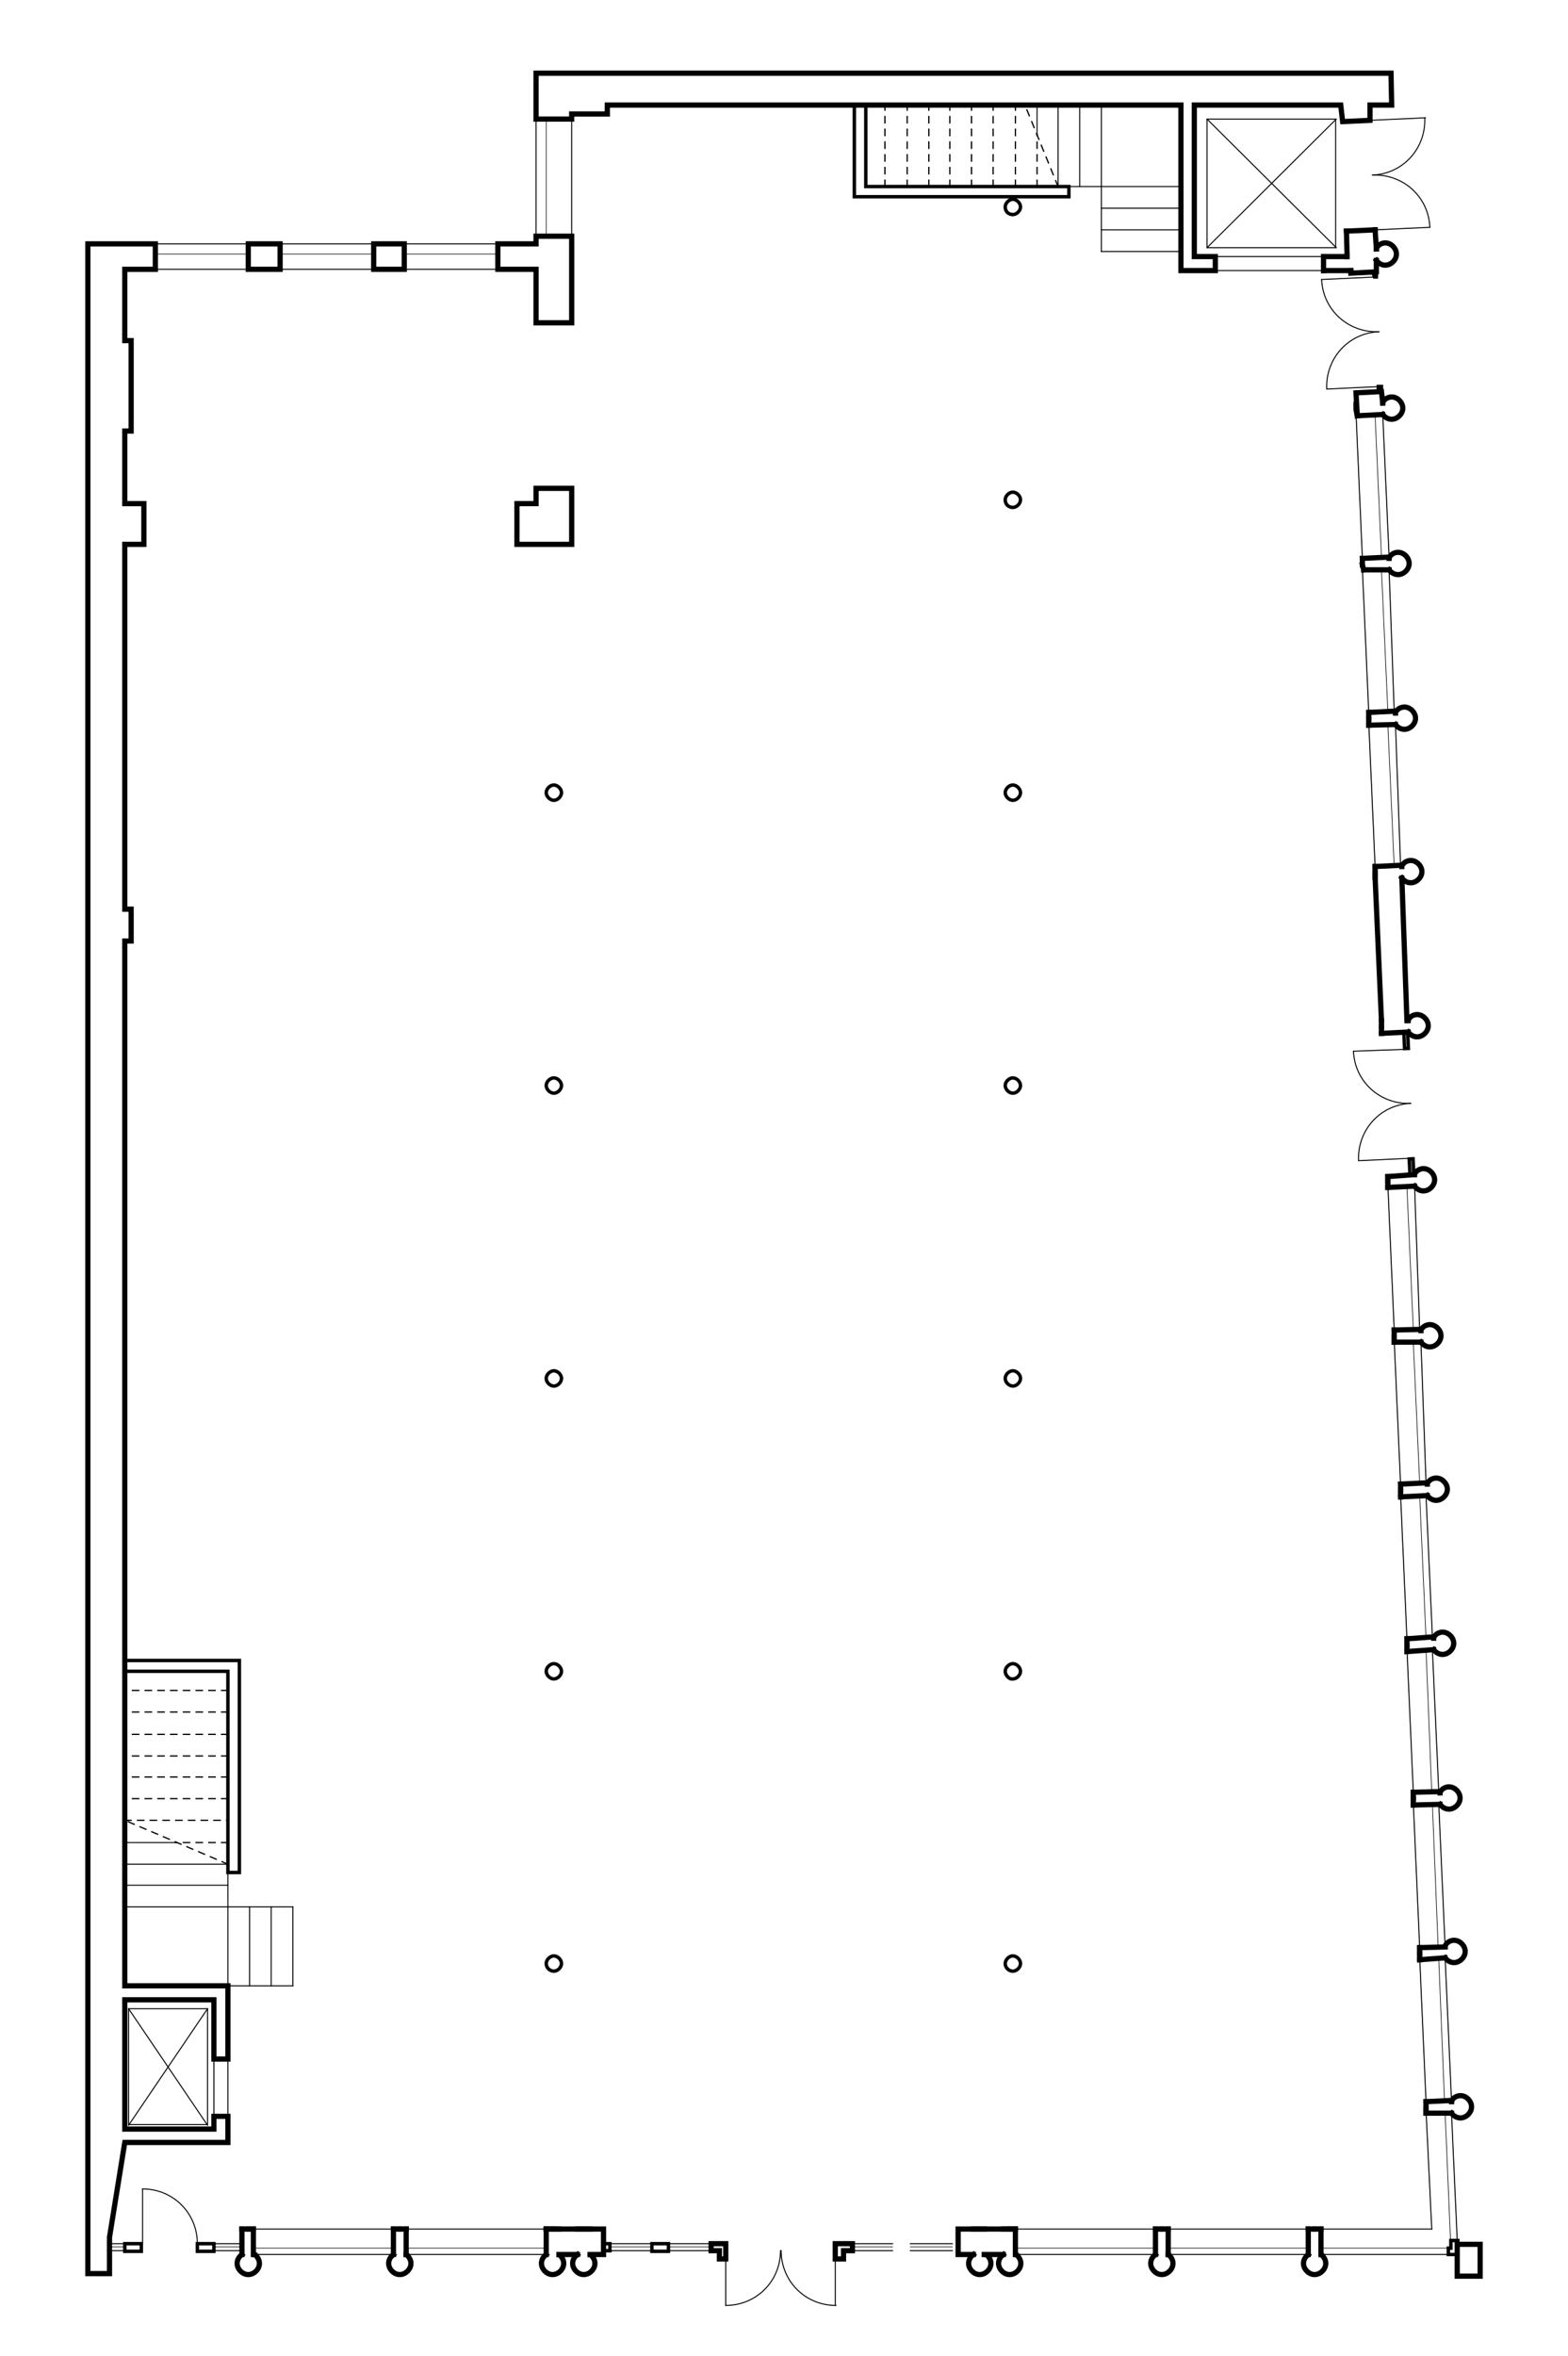 <?xml version="1.0" encoding="utf-8"?>
<!-- Generator: Adobe Illustrator 22.0.1, SVG Export Plug-In . SVG Version: 6.00 Build 0)  -->
<svg version="1.1" id="Calque_1" xmlns="http://www.w3.org/2000/svg" xmlns:xlink="http://www.w3.org/1999/xlink" x="0px" y="0px"
	 viewBox="0 0 246.3 370" style="enable-background:new 0 0 246.3 370;" xml:space="preserve">
<style type="text/css">
	.st0{display:none;}
	.st1{display:inline;}
	.st2{fill:none;}
	.st3{fill:none;stroke:#000000;stroke-width:0.2;stroke-linecap:square;stroke-miterlimit:10;stroke-dasharray:1,1;}
	.st4{fill:none;stroke:#000000;stroke-width:0.1;stroke-linecap:square;stroke-miterlimit:10;}
	.st5{fill:none;stroke:#000000;stroke-width:0.16;stroke-linecap:square;stroke-miterlimit:10;}
	.st6{fill:none;stroke:#000000;stroke-width:0.54;stroke-linecap:square;stroke-miterlimit:10;}
	.st7{fill:none;stroke:#000000;stroke-width:0.82;stroke-linecap:square;stroke-miterlimit:10;}
</style>
<g id="Calque_1_1_">
</g>
<g id="INFOS_x24_A4" class="st0">
	<g id="POLYLINE_2481_" class="st1">
		<rect x="-166.8" y="-229.9" class="st2" width="595.3" height="841.9"/>
	</g>
</g>
<g id="PLAN_x24_FOND">
</g>
<g id="PLAN_x24_POINTILLE">
	<g id="POLYLINE_314_">
		<line class="st3" x1="35.8" y1="292.8" x2="19.6" y2="285.9"/>
	</g>
	<g id="LINE_109_">
		<line class="st3" x1="19.6" y1="285.9" x2="35.8" y2="285.9"/>
	</g>
	<g id="LINE_108_">
		<line class="st3" x1="35.8" y1="289.4" x2="27.6" y2="289.4"/>
	</g>
	<g id="LINE_107_">
		<line class="st3" x1="35.8" y1="265.5" x2="19.6" y2="265.5"/>
	</g>
	<g id="LINE_106_">
		<line class="st3" x1="35.8" y1="268.9" x2="19.6" y2="268.9"/>
	</g>
	<g id="LINE_105_">
		<line class="st3" x1="35.8" y1="272.4" x2="19.6" y2="272.4"/>
	</g>
	<g id="LINE_104_">
		<line class="st3" x1="35.8" y1="275.8" x2="19.6" y2="275.8"/>
	</g>
	<g id="LINE_103_">
		<line class="st3" x1="35.8" y1="279.1" x2="19.6" y2="279.1"/>
	</g>
	<g id="LINE_102_">
		<line class="st3" x1="35.8" y1="282.5" x2="19.6" y2="282.5"/>
	</g>
	<g id="LINE_101_">
		<line class="st3" x1="162.9" y1="29.3" x2="162.9" y2="21.1"/>
	</g>
	<g id="POLYLINE_313_">
		<line class="st3" x1="166.2" y1="29.3" x2="161" y2="16.5"/>
	</g>
	<g id="LINE_100_">
		<line class="st3" x1="139" y1="29.3" x2="139" y2="16.5"/>
	</g>
	<g id="LINE_99_">
		<line class="st3" x1="142.5" y1="29.3" x2="142.5" y2="16.5"/>
	</g>
	<g id="LINE_98_">
		<line class="st3" x1="145.9" y1="29.3" x2="145.9" y2="16.5"/>
	</g>
	<g id="LINE_97_">
		<line class="st3" x1="149.2" y1="29.3" x2="149.2" y2="16.5"/>
	</g>
	<g id="LINE_96_">
		<line class="st3" x1="152.6" y1="29.3" x2="152.6" y2="16.5"/>
	</g>
	<g id="LINE_95_">
		<line class="st3" x1="156" y1="29.3" x2="156" y2="16.5"/>
	</g>
	<g id="LINE_94_">
		<line class="st3" x1="159.5" y1="29.3" x2="159.5" y2="16.5"/>
	</g>
</g>
<g id="PLAN_x24_VITRAGE">
	<g id="LINE_152_">
		<line class="st4" x1="85.8" y1="18.7" x2="85.8" y2="37.1"/>
	</g>
	<g id="POLYLINE_628_">
		<line class="st4" x1="78.2" y1="39.9" x2="63.4" y2="39.9"/>
	</g>
	<g id="POLYLINE_629_">
		<line class="st4" x1="39" y1="39.9" x2="24.4" y2="39.9"/>
	</g>
	<g id="POLYLINE_630_">
		<line class="st4" x1="58.7" y1="39.9" x2="44" y2="39.9"/>
	</g>
	<g id="LINE_161_">
		<line class="st4" x1="222" y1="208.8" x2="221" y2="186.5"/>
	</g>
	<g id="LINE_165_">
		<line class="st4" x1="219" y1="136.1" x2="218" y2="113.8"/>
	</g>
	<g id="LINE_172_">
		<line class="st4" x1="218" y1="111.7" x2="217" y2="89.5"/>
	</g>
	<g id="LINE_174_">
		<line class="st4" x1="217" y1="87.5" x2="216" y2="65.3"/>
	</g>
	<g id="LINE_176_">
		<line class="st4" x1="227.9" y1="353.1" x2="227" y2="331.9"/>
	</g>
	<g id="LINE_180_">
		<line class="st4" x1="223" y1="232.9" x2="222" y2="210.8"/>
	</g>
	<g id="LINE_184_">
		<line class="st4" x1="224" y1="257.4" x2="223" y2="234.9"/>
	</g>
	<g id="LINE_188_">
		<line class="st4" x1="224.9" y1="281.5" x2="224" y2="259.1"/>
	</g>
	<g id="LINE_192_">
		<line class="st4" x1="225.9" y1="305.8" x2="225" y2="283.4"/>
	</g>
	<g id="LINE_193_">
		<line class="st4" x1="226.9" y1="329.9" x2="226" y2="307.8"/>
	</g>
	<g id="LINE_199_">
		<line class="st4" x1="207.5" y1="353.1" x2="227.5" y2="353.1"/>
	</g>
	<g id="LINE_202_">
		<line class="st4" x1="19.6" y1="352.9" x2="17.2" y2="352.9"/>
	</g>
	<g id="LINE_203_">
		<line class="st4" x1="38" y1="352.9" x2="33.6" y2="352.9"/>
	</g>
	<g id="LINE_212_">
		<line class="st4" x1="149.6" y1="352.9" x2="143" y2="352.9"/>
	</g>
	<g id="LINE_213_">
		<line class="st4" x1="140.2" y1="352.9" x2="133.9" y2="352.9"/>
	</g>
	<g id="LINE_214_">
		<line class="st4" x1="159.5" y1="353.1" x2="181.5" y2="353.1"/>
	</g>
	<g id="LINE_217_">
		<line class="st4" x1="183.5" y1="353.1" x2="205.5" y2="353.1"/>
	</g>
	<g id="LINE_218_">
		<line class="st4" x1="61.8" y1="353.1" x2="39.8" y2="353.1"/>
	</g>
	<g id="LINE_221_">
		<line class="st4" x1="85.8" y1="353.1" x2="63.8" y2="353.1"/>
	</g>
	<g id="LINE_222_">
		<line class="st4" x1="105" y1="352.9" x2="111.7" y2="352.9"/>
	</g>
	<g id="LINE_223_">
		<line class="st4" x1="95.8" y1="352.9" x2="102.4" y2="352.9"/>
	</g>
</g>
<g id="PLAN_x24_MOBILIER">
</g>
<g id="PLAN_x24_DETAIL">
	<g id="POLYLINE_238_">
		<line class="st5" x1="216" y1="36.1" x2="224.6" y2="35.7"/>
	</g>
	<g id="ARC_21_">
		<path class="st5" d="M224.6,35.7c-0.2-4.8-4.2-8.4-9-8.2"/>
	</g>
	<g id="ARC_20_">
		<path class="st5" d="M215.6,27.5c4.8-0.2,8.4-4.2,8.2-9"/>
	</g>
	<g id="POLYLINE_237_">
		<line class="st5" x1="223.9" y1="18.5" x2="215.2" y2="18.9"/>
	</g>
	<g id="POLYLINE_236_">
		<line class="st5" x1="217" y1="60.7" x2="208.5" y2="61.1"/>
	</g>
	<g id="ARC_19_">
		<path class="st5" d="M216.6,52.1c-4.8,0.2-8.4,4.2-8.2,9"/>
	</g>
	<g id="ARC_18_">
		<path class="st5" d="M207.6,43.9c0.2,4.8,4.2,8.4,9,8.2"/>
	</g>
	<g id="POLYLINE_235_">
		<line class="st5" x1="207.6" y1="43.9" x2="216.2" y2="43.5"/>
	</g>
	<g id="POLYLINE_234_">
		<line class="st5" x1="221.2" y1="164.8" x2="212.6" y2="165.1"/>
	</g>
	<g id="ARC_17_">
		<path class="st5" d="M212.6,165.1c0.2,4.8,4.2,8.4,9,8.2"/>
	</g>
	<g id="ARC_14_">
		<path class="st5" d="M221.6,173.3c-4.8,0.2-8.4,4.2-8.2,9"/>
	</g>
	<g id="POLYLINE_233_">
		<line class="st5" x1="213.5" y1="182.3" x2="222" y2="181.9"/>
	</g>
	<g id="POLYLINE_232_">
		<line class="st5" x1="167.9" y1="29.3" x2="185.5" y2="29.3"/>
	</g>
	<g id="POLYLINE_231_">
		<line class="st5" x1="185.5" y1="29.3" x2="185.5" y2="39.5"/>
	</g>
	<g id="POLYLINE_230_">
		<line class="st5" x1="185.5" y1="39.5" x2="173" y2="39.5"/>
	</g>
	<g id="POLYLINE_229_">
		<line class="st5" x1="173" y1="39.5" x2="173" y2="29.3"/>
	</g>
	<g id="POLYLINE_228_">
		<line class="st5" x1="173" y1="29.3" x2="173" y2="16.5"/>
	</g>
	<g id="POLYLINE_227_">
		<line class="st5" x1="131.2" y1="353.5" x2="131.2" y2="362.1"/>
	</g>
	<g id="ARC_9_">
		<path class="st5" d="M122.7,353.5c0,4.8,3.8,8.6,8.6,8.6"/>
	</g>
	<g id="ARC_8_">
		<path class="st5" d="M114,362.1c4.8,0,8.6-3.8,8.6-8.6"/>
	</g>
	<g id="POLYLINE_226_">
		<line class="st5" x1="114" y1="362.1" x2="114" y2="353.5"/>
	</g>
	<g id="POLYLINE_225_">
		<line class="st5" x1="35.8" y1="294.1" x2="35.8" y2="311.9"/>
	</g>
	<g id="POLYLINE_224_">
		<line class="st5" x1="35.8" y1="311.9" x2="46" y2="311.9"/>
	</g>
	<g id="POLYLINE_223_">
		<line class="st5" x1="46" y1="311.9" x2="46" y2="299.5"/>
	</g>
	<g id="POLYLINE_222_">
		<line class="st5" x1="46" y1="299.5" x2="35.8" y2="299.5"/>
	</g>
	<g id="POLYLINE_221_">
		<line class="st5" x1="35.8" y1="299.5" x2="19.6" y2="299.5"/>
	</g>
	<g id="LINE_35_">
		<line class="st5" x1="27.6" y1="289.4" x2="19.6" y2="289.4"/>
	</g>
	<g id="POLYLINE_220_">
		<line class="st5" x1="42.6" y1="311.9" x2="42.6" y2="299.5"/>
	</g>
	<g id="POLYLINE_219_">
		<line class="st5" x1="39.2" y1="311.9" x2="39.2" y2="299.5"/>
	</g>
	<g id="POLYLINE_218_">
		<line class="st5" x1="207.9" y1="42.5" x2="190.9" y2="42.5"/>
	</g>
	<g id="POLYLINE_217_">
		<line class="st5" x1="207.9" y1="40.3" x2="190.9" y2="40.3"/>
	</g>
	<g id="POLYLINE_216_">
		<line class="st5" x1="33.6" y1="332.4" x2="33.6" y2="323.4"/>
	</g>
	<g id="POLYLINE_215_">
		<line class="st5" x1="35.8" y1="323.4" x2="35.8" y2="332.4"/>
	</g>
	<g id="POLYLINE_214_">
		<line class="st5" x1="32.6" y1="315.5" x2="20.2" y2="333.8"/>
	</g>
	<g id="POLYLINE_213_">
		<line class="st5" x1="32.6" y1="333.8" x2="20.2" y2="315.5"/>
	</g>
	<g id="POLYLINE_212_">
		<rect x="20.2" y="315.5" class="st5" width="12.4" height="18.2"/>
	</g>
	<g id="POLYLINE_211_">
		<line class="st5" x1="209.9" y1="18.7" x2="189.6" y2="38.9"/>
	</g>
	<g id="POLYLINE_210_">
		<line class="st5" x1="189.6" y1="18.7" x2="209.9" y2="38.9"/>
	</g>
	<g id="POLYLINE_209_">
		<rect x="189.6" y="18.7" class="st5" width="20.2" height="20.2"/>
	</g>
	<g id="LINE_34_">
		<line class="st5" x1="35.8" y1="292.8" x2="19.6" y2="292.8"/>
	</g>
	<g id="LINE_33_">
		<line class="st5" x1="35.8" y1="296.1" x2="19.6" y2="296.1"/>
	</g>
	<g id="LINE_32_">
		<line class="st5" x1="89.8" y1="18.7" x2="89.8" y2="37.1"/>
	</g>
	<g id="LINE_31_">
		<line class="st5" x1="84.2" y1="18.7" x2="84.2" y2="37.1"/>
	</g>
	<g id="POLYLINE_208_">
		<line class="st5" x1="39" y1="42.3" x2="24.4" y2="42.3"/>
	</g>
	<g id="POLYLINE_207_">
		<line class="st5" x1="58.7" y1="42.3" x2="44" y2="42.3"/>
	</g>
	<g id="POLYLINE_206_">
		<line class="st5" x1="78.2" y1="42.3" x2="63.4" y2="42.3"/>
	</g>
	<g id="POLYLINE_205_">
		<line class="st5" x1="78.2" y1="38.3" x2="63.4" y2="38.3"/>
	</g>
	<g id="POLYLINE_204_">
		<line class="st5" x1="58.7" y1="38.3" x2="44" y2="38.3"/>
	</g>
	<g id="POLYLINE_203_">
		<line class="st5" x1="39" y1="38.3" x2="24.4" y2="38.3"/>
	</g>
	<g id="LINE_30_">
		<line class="st5" x1="223" y1="208.8" x2="222.2" y2="186.3"/>
	</g>
	<g id="POLYLINE_202_">
		<line class="st5" x1="218" y1="186.1" x2="219" y2="208.9"/>
	</g>
	<g id="LINE_29_">
		<line class="st5" x1="220" y1="135.9" x2="219.2" y2="113.8"/>
	</g>
	<g id="POLYLINE_201_">
		<line class="st5" x1="215" y1="113.5" x2="216" y2="136.1"/>
	</g>
	<g id="POLYLINE_200_">
		<line class="st5" x1="214" y1="89.3" x2="215" y2="111.9"/>
	</g>
	<g id="LINE_28_">
		<line class="st5" x1="219" y1="111.7" x2="218.2" y2="89.5"/>
	</g>
	<g id="POLYLINE_199_">
		<line class="st5" x1="213" y1="64.9" x2="214" y2="87.7"/>
	</g>
	<g id="LINE_27_">
		<line class="st5" x1="218.2" y1="87.5" x2="217.2" y2="65.1"/>
	</g>
	<g id="POLYLINE_198_">
		<line class="st5" x1="224" y1="331.5" x2="224.9" y2="350.1"/>
	</g>
	<g id="LINE_26_">
		<line class="st5" x1="229" y1="354.1" x2="228" y2="331.9"/>
	</g>
	<g id="POLYLINE_197_">
		<line class="st5" x1="219" y1="210.5" x2="220" y2="233.1"/>
	</g>
	<g id="LINE_25_">
		<line class="st5" x1="224" y1="232.9" x2="223.2" y2="210.8"/>
	</g>
	<g id="POLYLINE_196_">
		<line class="st5" x1="220" y1="234.8" x2="221" y2="257.4"/>
	</g>
	<g id="LINE_24_">
		<line class="st5" x1="225" y1="257.1" x2="224" y2="234.9"/>
	</g>
	<g id="POLYLINE_195_">
		<line class="st5" x1="221" y1="258.9" x2="222" y2="281.5"/>
	</g>
	<g id="LINE_23_">
		<line class="st5" x1="226" y1="281.4" x2="225" y2="259.1"/>
	</g>
	<g id="POLYLINE_194_">
		<line class="st5" x1="222" y1="283.1" x2="223" y2="305.9"/>
	</g>
	<g id="LINE_22_">
		<line class="st5" x1="227" y1="305.8" x2="226" y2="283.4"/>
	</g>
	<g id="LINE_21_">
		<line class="st5" x1="228" y1="329.9" x2="227" y2="307.5"/>
	</g>
	<g id="POLYLINE_193_">
		<line class="st5" x1="223" y1="307.4" x2="224" y2="330.1"/>
	</g>
	<g id="POLYLINE_192_">
		<line class="st5" x1="207.5" y1="350.1" x2="224.9" y2="350.1"/>
	</g>
	<g id="LINE_20_">
		<line class="st5" x1="207.5" y1="354.1" x2="227.5" y2="354.1"/>
	</g>
	<g id="POLYLINE_191_">
		<line class="st5" x1="19.6" y1="353.5" x2="17.2" y2="353.5"/>
	</g>
	<g id="LINE_19_">
		<line class="st5" x1="38" y1="353.5" x2="33.6" y2="353.5"/>
	</g>
	<g id="LINE_18_">
		<line class="st5" x1="19.6" y1="352.4" x2="17.2" y2="352.4"/>
	</g>
	<g id="LINE_17_">
		<line class="st5" x1="38" y1="352.4" x2="33.6" y2="352.4"/>
	</g>
	<g id="POLYLINE_190_">
		<line class="st5" x1="22.4" y1="352.4" x2="22.4" y2="343.8"/>
	</g>
	<g id="ARC_7_">
		<path class="st5" d="M31,352.4c0-4.8-3.8-8.6-8.6-8.6"/>
	</g>
	<g id="POLYLINE_189_">
		<line class="st5" x1="149.6" y1="352.4" x2="143" y2="352.4"/>
	</g>
	<g id="POLYLINE_188_">
		<line class="st5" x1="140.2" y1="352.4" x2="133.9" y2="352.4"/>
	</g>
	<g id="LINE_16_">
		<line class="st5" x1="149.6" y1="353.5" x2="143" y2="353.5"/>
	</g>
	<g id="LINE_15_">
		<line class="st5" x1="140.2" y1="353.5" x2="133.9" y2="353.5"/>
	</g>
	<g id="LINE_14_">
		<line class="st5" x1="159.5" y1="354.1" x2="181.5" y2="354.1"/>
	</g>
	<g id="LINE_13_">
		<line class="st5" x1="183.5" y1="354.1" x2="205.5" y2="354.1"/>
	</g>
	<g id="POLYLINE_187_">
		<line class="st5" x1="159.5" y1="350.1" x2="181.5" y2="350.1"/>
	</g>
	<g id="POLYLINE_186_">
		<line class="st5" x1="183.5" y1="350.1" x2="205.5" y2="350.1"/>
	</g>
	<g id="POLYLINE_185_">
		<line class="st5" x1="61.8" y1="350.1" x2="39.8" y2="350.1"/>
	</g>
	<g id="POLYLINE_184_">
		<line class="st5" x1="85.8" y1="350.1" x2="63.8" y2="350.1"/>
	</g>
	<g id="LINE_12_">
		<line class="st5" x1="61.8" y1="354.1" x2="39.8" y2="354.1"/>
	</g>
	<g id="LINE_11_">
		<line class="st5" x1="85.8" y1="354.1" x2="63.8" y2="354.1"/>
	</g>
	<g id="LINE_10_">
		<line class="st5" x1="105" y1="353.5" x2="111.7" y2="353.5"/>
	</g>
	<g id="LINE_9_">
		<line class="st5" x1="95.8" y1="353.5" x2="102.4" y2="353.5"/>
	</g>
	<g id="POLYLINE_183_">
		<line class="st5" x1="105" y1="352.4" x2="111.7" y2="352.4"/>
	</g>
	<g id="POLYLINE_182_">
		<line class="st5" x1="95.8" y1="352.4" x2="102.4" y2="352.4"/>
	</g>
	<g id="POLYLINE_181_">
		<line class="st5" x1="185.5" y1="36.1" x2="173" y2="36.1"/>
	</g>
	<g id="POLYLINE_180_">
		<line class="st5" x1="185.5" y1="32.7" x2="173" y2="32.7"/>
	</g>
	<g id="LINE_8_">
		<line class="st5" x1="162.9" y1="21.1" x2="162.9" y2="16.5"/>
	</g>
	<g id="LINE_7_">
		<line class="st5" x1="166.2" y1="29.3" x2="166.2" y2="16.5"/>
	</g>
	<g id="LINE_5_">
		<line class="st5" x1="169.6" y1="29.3" x2="169.6" y2="16.5"/>
	</g>
</g>
<g id="PLAN_x24_CLOISON_TRANSLUCIDE">
</g>
<g id="PLAN_x24_CLOISON_1.3">
</g>
<g id="PLAN_x24_CLOISON_1.2">
</g>
<g id="PLAN_x24_CLOISON_1.1">
</g>
<g id="PLAN_x24_STRUCTURE_2.3">
	<g id="POLYLINE_309_">
		<line class="st6" x1="94.8" y1="353.5" x2="95.8" y2="353.5"/>
	</g>
	<g id="POLYLINE_308_">
		<polyline class="st6" points="95.8,353.5 95.8,352.4 94.8,352.4 		"/>
	</g>
	<g id="CIRCLE_38_">
		<path class="st6" d="M157.9,78.5c0-0.6,0.6-1.2,1.2-1.2c0.6,0,1.2,0.6,1.2,1.2s-0.6,1.2-1.2,1.2C158.5,79.7,157.9,79.3,157.9,78.5
			L157.9,78.5z"/>
	</g>
	<g id="CIRCLE_37_">
		<path class="st6" d="M157.9,170.5c0-0.6,0.6-1.2,1.2-1.2c0.6,0,1.2,0.6,1.2,1.2s-0.6,1.2-1.2,1.2
			C158.5,171.7,157.9,171.1,157.9,170.5L157.9,170.5z"/>
	</g>
	<g id="CIRCLE_36_">
		<path class="st6" d="M157.9,124.5c0-0.6,0.6-1.2,1.2-1.2c0.6,0,1.2,0.6,1.2,1.2s-0.6,1.2-1.2,1.2
			C158.5,125.7,157.9,125.1,157.9,124.5L157.9,124.5z"/>
	</g>
	<g id="CIRCLE_35_">
		<path class="st6" d="M157.9,32.5c0-0.6,0.6-1.2,1.2-1.2c0.6,0,1.2,0.6,1.2,1.2s-0.6,1.2-1.2,1.2C158.5,33.7,157.9,33.3,157.9,32.5
			L157.9,32.5z"/>
	</g>
	<g id="CIRCLE_34_">
		<path class="st6" d="M85.8,308.4c0-0.6,0.6-1.2,1.2-1.2s1.2,0.6,1.2,1.2s-0.6,1.2-1.2,1.2S85.8,309.1,85.8,308.4L85.8,308.4z"/>
	</g>
	<g id="CIRCLE_33_">
		<path class="st6" d="M157.9,308.4c0-0.6,0.6-1.2,1.2-1.2c0.6,0,1.2,0.6,1.2,1.2s-0.6,1.2-1.2,1.2
			C158.5,309.6,157.9,309.1,157.9,308.4L157.9,308.4z"/>
	</g>
	<g id="CIRCLE_32_">
		<path class="st6" d="M85.8,262.5c0-0.6,0.6-1.2,1.2-1.2s1.2,0.6,1.2,1.2s-0.6,1.2-1.2,1.2S85.8,263.1,85.8,262.5L85.8,262.5z"/>
	</g>
	<g id="CIRCLE_31_">
		<path class="st6" d="M157.9,262.5c0-0.6,0.6-1.2,1.2-1.2c0.6,0,1.2,0.6,1.2,1.2s-0.6,1.2-1.2,1.2
			C158.5,263.8,157.9,263.1,157.9,262.5L157.9,262.5z"/>
	</g>
	<g id="CIRCLE_30_">
		<path class="st6" d="M85.8,216.5c0-0.6,0.6-1.2,1.2-1.2s1.2,0.6,1.2,1.2s-0.6,1.2-1.2,1.2S85.8,217.1,85.8,216.5L85.8,216.5z"/>
	</g>
	<g id="CIRCLE_29_">
		<path class="st6" d="M157.9,216.5c0-0.6,0.6-1.2,1.2-1.2c0.6,0,1.2,0.6,1.2,1.2s-0.6,1.2-1.2,1.2
			C158.5,217.7,157.9,217.1,157.9,216.5L157.9,216.5z"/>
	</g>
	<g id="CIRCLE_28_">
		<path class="st6" d="M85.8,170.5c0-0.6,0.6-1.2,1.2-1.2s1.2,0.6,1.2,1.2s-0.6,1.2-1.2,1.2S85.8,171.1,85.8,170.5L85.8,170.5z"/>
	</g>
	<g id="CIRCLE_27_">
		<path class="st6" d="M85.8,124.5c0-0.6,0.6-1.2,1.2-1.2s1.2,0.6,1.2,1.2s-0.6,1.2-1.2,1.2S85.8,125.1,85.8,124.5L85.8,124.5z"/>
	</g>
	<g id="POLYLINE_307_">
		<polyline class="st6" points="216.2,42.7 216.2,43.5 215.9,43.5 215.6,42.7 		"/>
	</g>
	<g id="POLYLINE_306_">
		<polyline class="st6" points="217,61.5 217,60.7 216.5,60.7 216.5,61.5 		"/>
	</g>
	<g id="POLYLINE_305_">
		
			<rect x="220.6" y="162.1" transform="matrix(0.999 -4.210112e-02 4.210112e-02 0.999 -6.685 9.447)" class="st6" width="0.6" height="2.6"/>
	</g>
	<g id="POLYLINE_304_">
		
			<rect x="221.4" y="182" transform="matrix(0.999 -4.660126e-02 4.660126e-02 0.999 -8.299 10.533)" class="st6" width="0.6" height="2.6"/>
	</g>
	<g id="POLYLINE_303_">
		<polyline class="st6" points="229,352.5 229,351.9 227.9,351.9 227.9,353.1 227.5,353.1 227.5,354.1 228.9,354.1 		"/>
	</g>
	<g id="POLYLINE_302_">
		<rect x="31" y="352.4" class="st6" width="2.6" height="1.2"/>
	</g>
	<g id="POLYLINE_301_">
		<rect x="19.6" y="352.4" class="st6" width="2.6" height="1.2"/>
	</g>
	<g id="POLYLINE_300_">
		<rect x="102.4" y="352.4" class="st6" width="2.6" height="1.2"/>
	</g>
	<g id="POLYLINE_299_">
		<polyline class="st6" points="19.6,260.8 37.6,260.8 37.6,294.1 35.8,294.1 35.8,262.5 19.6,262.5 		"/>
	</g>
	<g id="POLYLINE_298_">
		<polyline class="st6" points="134.2,16.5 134.2,30.9 167.9,30.9 167.9,29.3 136,29.3 136,16.5 		"/>
	</g>
</g>
<g id="PLAN_x24_STRUCTURE_2.2">
</g>
<g id="PLAN_x24_STRUCTURE_2.1">
</g>
<g id="PLAN_x24_STRUCTURE_1.3">
	<g id="LINE_140_">
		<line class="st7" x1="207.9" y1="40.3" x2="211.6" y2="40.3"/>
	</g>
	<g id="LINE_141_">
		<line class="st7" x1="211.6" y1="40.3" x2="211.5" y2="36.3"/>
	</g>
	<g id="POLYLINE_616_">
		<line class="st7" x1="211.5" y1="36.3" x2="216" y2="36.1"/>
	</g>
	<g id="LINE_142_">
		<line class="st7" x1="216" y1="36.1" x2="216.2" y2="39.1"/>
	</g>
	<g id="ARC_28_">
		<path class="st7" d="M216.2,40.9c0.6,0.8,1.6,1,2.4,0.4s1-1.6,0.4-2.4c-0.6-0.8-1.6-1-2.4-0.4c-0.2,0.2-0.4,0.4-0.4,0.6"/>
	</g>
	<g id="POLYLINE_617_">
		<polyline class="st7" points="216.2,40.9 216.2,42.7 212.2,42.9 212.2,42.5 		"/>
	</g>
	<g id="POLYLINE_618_">
		<line class="st7" x1="212.2" y1="42.5" x2="207.9" y2="42.5"/>
	</g>
	<g id="POLYLINE_619_">
		<line class="st7" x1="207.9" y1="42.5" x2="207.9" y2="40.3"/>
	</g>
	<g id="POLYLINE_637_">
		<rect x="58.7" y="38.3" class="st7" width="4.8" height="4"/>
	</g>
	<g id="POLYLINE_638_">
		<line class="st7" x1="87.8" y1="350.1" x2="86.8" y2="350.1"/>
	</g>
	<g id="POLYLINE_639_">
		<line class="st7" x1="86.8" y1="350.1" x2="85.8" y2="350.1"/>
	</g>
	<g id="LINE_154_">
		<line class="st7" x1="85.8" y1="350.1" x2="85.8" y2="354.1"/>
	</g>
	<g id="ARC_29_">
		<path class="st7" d="M85.8,354.1c-0.8,0.6-1,1.6-0.4,2.4s1.6,1,2.4,0.4s1-1.6,0.4-2.4c-0.2-0.2-0.2-0.4-0.4-0.4"/>
	</g>
	<g id="POLYLINE_640_">
		<line class="st7" x1="87.8" y1="354.1" x2="90.7" y2="354.1"/>
	</g>
	<g id="ARC_30_">
		<path class="st7" d="M90.7,354.1c-0.8,0.6-1,1.6-0.4,2.4s1.6,1,2.4,0.4s1-1.6,0.4-2.4c-0.2-0.2-0.2-0.4-0.4-0.4"/>
	</g>
	<g id="POLYLINE_641_">
		<polyline class="st7" points="92.7,354.1 94.8,354.1 94.8,350.1 85.8,350.1 		"/>
	</g>
	<g id="POLYLINE_642_">
		<line class="st7" x1="157.6" y1="350.1" x2="158.6" y2="350.1"/>
	</g>
	<g id="POLYLINE_643_">
		<line class="st7" x1="158.6" y1="350.1" x2="159.5" y2="350.1"/>
	</g>
	<g id="LINE_155_">
		<line class="st7" x1="159.5" y1="350.1" x2="159.5" y2="354.1"/>
	</g>
	<g id="ARC_31_">
		<path class="st7" d="M157.6,354.1c-0.8,0.6-1,1.6-0.4,2.4s1.6,1,2.4,0.4c0.8-0.6,1-1.6,0.4-2.4c-0.2-0.2-0.2-0.4-0.4-0.4"/>
	</g>
	<g id="POLYLINE_644_">
		<line class="st7" x1="157.6" y1="354.1" x2="154.6" y2="354.1"/>
	</g>
	<g id="ARC_32_">
		<path class="st7" d="M152.9,354.1c-0.8,0.6-1,1.6-0.4,2.4s1.6,1,2.4,0.4s1-1.6,0.4-2.4c-0.2-0.2-0.2-0.4-0.4-0.4"/>
	</g>
	<g id="POLYLINE_645_">
		<polyline class="st7" points="152.9,354.1 150.5,354.1 150.5,350.1 159.5,350.1 		"/>
	</g>
	<g id="POLYLINE_646_">
		<line class="st7" x1="216" y1="137.8" x2="217" y2="160.3"/>
	</g>
	<g id="POLYLINE_647_">
		<line class="st7" x1="217" y1="160.3" x2="217" y2="161.3"/>
	</g>
	<g id="POLYLINE_648_">
		<line class="st7" x1="217" y1="161.3" x2="217" y2="162.3"/>
	</g>
	<g id="LINE_156_">
		<line class="st7" x1="217" y1="162.3" x2="221.2" y2="162.1"/>
	</g>
	<g id="ARC_33_">
		<path class="st7" d="M221.2,162.1c0.6,0.8,1.6,1,2.4,0.4s1-1.6,0.4-2.4c-0.6-0.8-1.6-1-2.4-0.4c-0.2,0.2-0.4,0.4-0.4,0.6"/>
	</g>
	<g id="LINE_157_">
		<line class="st7" x1="221" y1="160.3" x2="220.2" y2="137.9"/>
	</g>
	<g id="LINE_158_">
		<line class="st7" x1="220.2" y1="137.9" x2="220.2" y2="137.9"/>
	</g>
	<g id="ARC_34_">
		<path class="st7" d="M220.2,137.9c0.6,0.8,1.6,1,2.4,0.4s1-1.6,0.4-2.4c-0.6-0.8-1.6-1-2.4-0.4c-0.2,0.2-0.4,0.4-0.4,0.6"/>
	</g>
	<g id="LINE_159_">
		<line class="st7" x1="220" y1="135.9" x2="216" y2="136.1"/>
	</g>
	<g id="POLYLINE_649_">
		<line class="st7" x1="216" y1="136.1" x2="216" y2="137.1"/>
	</g>
	<g id="POLYLINE_650_">
		<line class="st7" x1="216" y1="137.1" x2="216" y2="137.8"/>
	</g>
	<g id="POLYLINE_651_">
		<polygon class="st7" points="89.8,85.5 89.8,76.7 84.2,76.7 84.2,79.1 81.2,79.1 81.2,85.5 		"/>
	</g>
	<g id="POLYLINE_652_">
		<polygon class="st7" points="89.8,50.7 89.8,37.1 84.2,37.1 84.2,38.3 78.2,38.3 78.2,42.3 84.2,42.3 84.2,50.7 		"/>
	</g>
	<g id="POLYLINE_653_">
		<polyline class="st7" points="39,38.3 39,42.3 44,42.3 44,38.3 39,38.3 39,42.3 		"/>
	</g>
	<g id="ARC_35_">
		<path class="st7" d="M217.2,65.1c0.6,0.8,1.6,1,2.4,0.4s1-1.6,0.4-2.4s-1.6-1-2.4-0.4c-0.2,0.2-0.4,0.4-0.4,0.6"/>
	</g>
	<g id="LINE_160_">
		<line class="st7" x1="217.2" y1="65.1" x2="213.2" y2="65.3"/>
	</g>
	<g id="POLYLINE_656_">
		<polyline class="st7" points="213.2,65.3 213,61.7 217,61.5 217.2,63.3 		"/>
	</g>
	<g id="POLYLINE_657_">
		<polyline class="st7" points="213.2,65.3 213,64.3 213,63.5 		"/>
	</g>
	<g id="POLYLINE_658_">
		<line class="st7" x1="218" y1="186.5" x2="218" y2="185.5"/>
	</g>
	<g id="POLYLINE_659_">
		<line class="st7" x1="218" y1="185.5" x2="218" y2="184.8"/>
	</g>
	<g id="LINE_163_">
		<line class="st7" x1="218" y1="184.8" x2="222" y2="184.5"/>
	</g>
	<g id="ARC_36_">
		<path class="st7" d="M222.2,186.3c0.6,0.8,1.6,1,2.4,0.4s1-1.6,0.4-2.4c-0.6-0.8-1.6-1-2.4-0.4c-0.2,0.2-0.4,0.4-0.4,0.6"/>
	</g>
	<g id="LINE_164_">
		<line class="st7" x1="222.2" y1="186.3" x2="218" y2="186.5"/>
	</g>
	<g id="POLYLINE_661_">
		<line class="st7" x1="215" y1="113.9" x2="215" y2="112.9"/>
	</g>
	<g id="POLYLINE_662_">
		<line class="st7" x1="215" y1="112.9" x2="215" y2="111.9"/>
	</g>
	<g id="LINE_167_">
		<line class="st7" x1="215" y1="111.9" x2="219" y2="111.7"/>
	</g>
	<g id="ARC_37_">
		<path class="st7" d="M219.2,113.8c0.6,0.8,1.6,1,2.4,0.4s1-1.6,0.4-2.4s-1.6-1-2.4-0.4c-0.2,0.2-0.4,0.4-0.4,0.6"/>
	</g>
	<g id="LINE_168_">
		<line class="st7" x1="219.2" y1="113.8" x2="215" y2="113.9"/>
	</g>
	<g id="POLYLINE_665_">
		<line class="st7" x1="214.2" y1="89.5" x2="214" y2="88.7"/>
	</g>
	<g id="POLYLINE_666_">
		<line class="st7" x1="214" y1="88.7" x2="214" y2="87.7"/>
	</g>
	<g id="LINE_169_">
		<line class="st7" x1="214" y1="87.7" x2="218.2" y2="87.5"/>
	</g>
	<g id="ARC_38_">
		<path class="st7" d="M218.2,89.5c0.6,0.8,1.6,1,2.4,0.4s1-1.6,0.4-2.4s-1.6-1-2.4-0.4c-0.2,0.2-0.4,0.4-0.4,0.6"/>
	</g>
	<g id="LINE_170_">
		<line class="st7" x1="218.2" y1="89.5" x2="214.2" y2="89.5"/>
	</g>
	<g id="POLYLINE_671_">
		<rect x="228.9" y="352.5" class="st7" width="3.6" height="5"/>
	</g>
	<g id="POLYLINE_674_">
		<line class="st7" x1="219" y1="210.8" x2="219" y2="209.9"/>
	</g>
	<g id="POLYLINE_675_">
		<line class="st7" x1="219" y1="209.9" x2="219" y2="208.9"/>
	</g>
	<g id="LINE_177_">
		<line class="st7" x1="219" y1="208.9" x2="223" y2="208.8"/>
	</g>
	<g id="ARC_4_">
		<path class="st7" d="M223.2,210.8c0.6,0.8,1.6,1,2.4,0.4s1-1.6,0.4-2.4c-0.6-0.8-1.6-1-2.4-0.4c-0.2,0.2-0.4,0.4-0.4,0.6"/>
	</g>
	<g id="LINE_178_">
		<line class="st7" x1="223.2" y1="210.8" x2="219" y2="210.8"/>
	</g>
	<g id="POLYLINE_677_">
		<line class="st7" x1="220" y1="235.1" x2="220" y2="234.1"/>
	</g>
	<g id="POLYLINE_678_">
		<line class="st7" x1="220" y1="234.1" x2="220" y2="233.1"/>
	</g>
	<g id="LINE_181_">
		<line class="st7" x1="220" y1="233.1" x2="224" y2="232.9"/>
	</g>
	<g id="ARC_40_">
		<path class="st7" d="M224.2,234.9c0.6,0.8,1.6,1,2.4,0.4s1-1.6,0.4-2.4c-0.6-0.8-1.6-1-2.4-0.4c-0.2,0.2-0.4,0.4-0.4,0.6"/>
	</g>
	<g id="LINE_182_">
		<line class="st7" x1="224.2" y1="234.9" x2="220" y2="235.1"/>
	</g>
	<g id="POLYLINE_680_">
		<line class="st7" x1="221" y1="259.4" x2="221" y2="258.4"/>
	</g>
	<g id="POLYLINE_681_">
		<line class="st7" x1="221" y1="258.4" x2="221" y2="257.4"/>
	</g>
	<g id="LINE_185_">
		<line class="st7" x1="221" y1="257.4" x2="225" y2="257.1"/>
	</g>
	<g id="ARC_41_">
		<path class="st7" d="M225.2,259.1c0.6,0.8,1.6,1,2.4,0.4s1-1.6,0.4-2.4s-1.6-1-2.4-0.4c-0.2,0.2-0.4,0.4-0.4,0.6"/>
	</g>
	<g id="LINE_186_">
		<line class="st7" x1="225.2" y1="259.1" x2="221" y2="259.4"/>
	</g>
	<g id="POLYLINE_683_">
		<line class="st7" x1="222" y1="283.5" x2="222" y2="282.5"/>
	</g>
	<g id="POLYLINE_684_">
		<line class="st7" x1="222" y1="282.5" x2="222" y2="281.5"/>
	</g>
	<g id="LINE_189_">
		<line class="st7" x1="222" y1="281.5" x2="226" y2="281.4"/>
	</g>
	<g id="ARC_42_">
		<path class="st7" d="M226.2,283.4c0.6,0.8,1.6,1,2.4,0.4s1-1.6,0.4-2.4s-1.6-1-2.4-0.4c-0.2,0.2-0.4,0.4-0.4,0.6"/>
	</g>
	<g id="LINE_190_">
		<line class="st7" x1="226.2" y1="283.4" x2="222" y2="283.5"/>
	</g>
	<g id="POLYLINE_685_">
		<line class="st7" x1="223" y1="307.8" x2="223" y2="306.8"/>
	</g>
	<g id="POLYLINE_686_">
		<line class="st7" x1="223" y1="306.8" x2="223" y2="305.9"/>
	</g>
	<g id="LINE_195_">
		<line class="st7" x1="223" y1="305.9" x2="227" y2="305.8"/>
	</g>
	<g id="ARC_43_">
		<path class="st7" d="M227,307.5c0.6,0.8,1.6,1,2.4,0.4c0.8-0.6,1-1.6,0.4-2.4s-1.6-1-2.4-0.4c-0.2,0.2-0.4,0.4-0.4,0.6"/>
	</g>
	<g id="LINE_196_">
		<line class="st7" x1="227" y1="307.5" x2="223" y2="307.8"/>
	</g>
	<g id="POLYLINE_688_">
		<line class="st7" x1="224" y1="331.9" x2="224" y2="331.1"/>
	</g>
	<g id="POLYLINE_689_">
		<line class="st7" x1="224" y1="331.1" x2="224" y2="330.1"/>
	</g>
	<g id="LINE_197_">
		<line class="st7" x1="224" y1="330.1" x2="228" y2="329.9"/>
	</g>
	<g id="ARC_44_">
		<path class="st7" d="M228,331.9c0.6,0.8,1.6,1,2.4,0.4c0.8-0.6,1-1.6,0.4-2.4s-1.6-1-2.4-0.4c-0.2,0.2-0.4,0.4-0.4,0.6"/>
	</g>
	<g id="LINE_198_">
		<line class="st7" x1="228" y1="331.9" x2="224" y2="331.9"/>
	</g>
	<g id="POLYLINE_695_">
		<line class="st7" x1="205.5" y1="350.1" x2="206.5" y2="350.1"/>
	</g>
	<g id="POLYLINE_696_">
		<line class="st7" x1="206.5" y1="350.1" x2="207.5" y2="350.1"/>
	</g>
	<g id="LINE_206_">
		<line class="st7" x1="207.5" y1="350.1" x2="207.5" y2="354.1"/>
	</g>
	<g id="ARC_46_">
		<path class="st7" d="M205.5,354.1c-0.8,0.6-1,1.6-0.4,2.4s1.6,1,2.4,0.4s1-1.6,0.4-2.4c-0.2-0.2-0.2-0.4-0.4-0.4"/>
	</g>
	<g id="LINE_207_">
		<line class="st7" x1="205.5" y1="354.1" x2="205.5" y2="350.1"/>
	</g>
	<g id="POLYLINE_697_">
		<line class="st7" x1="181.5" y1="350.1" x2="182.5" y2="350.1"/>
	</g>
	<g id="POLYLINE_698_">
		<line class="st7" x1="182.5" y1="350.1" x2="183.5" y2="350.1"/>
	</g>
	<g id="LINE_208_">
		<line class="st7" x1="183.5" y1="350.1" x2="183.5" y2="354.1"/>
	</g>
	<g id="ARC_47_">
		<path class="st7" d="M181.5,354.1c-0.8,0.6-1,1.6-0.4,2.4s1.6,1,2.4,0.4s1-1.6,0.4-2.4c-0.2-0.2-0.2-0.4-0.4-0.4"/>
	</g>
	<g id="LINE_209_">
		<line class="st7" x1="181.5" y1="354.1" x2="181.5" y2="350.1"/>
	</g>
	<g id="POLYLINE_699_">
		<polygon class="st7" points="133.9,353.5 132.5,353.5 132.5,354.8 131.2,354.8 131.2,352.4 133.9,352.4 		"/>
	</g>
	<g id="POLYLINE_702_">
		<polyline class="st7" points="152.9,350.1 153.6,350.1 154.6,350.1 		"/>
	</g>
	<g id="POLYLINE_707_">
		<polyline class="st7" points="92.7,350.1 91.7,350.1 90.7,350.1 		"/>
	</g>
	<g id="POLYLINE_711_">
		<polygon class="st7" points="111.7,353.5 113,353.5 113,354.8 114,354.8 114,352.4 111.7,352.4 		"/>
	</g>
	<g id="POLYLINE_712_">
		<line class="st7" x1="63.8" y1="350.1" x2="62.8" y2="350.1"/>
	</g>
	<g id="POLYLINE_713_">
		<line class="st7" x1="62.8" y1="350.1" x2="61.8" y2="350.1"/>
	</g>
	<g id="LINE_226_">
		<line class="st7" x1="61.8" y1="350.1" x2="61.8" y2="354.1"/>
	</g>
	<g id="ARC_48_">
		<path class="st7" d="M61.8,354.1c-0.8,0.6-1,1.6-0.4,2.4s1.6,1,2.4,0.4s1-1.6,0.4-2.4c-0.2-0.2-0.2-0.4-0.4-0.4"/>
	</g>
	<g id="LINE_227_">
		<line class="st7" x1="63.8" y1="354.1" x2="63.8" y2="350.1"/>
	</g>
	<g id="POLYLINE_714_">
		<line class="st7" x1="39.8" y1="350.1" x2="39" y2="350.1"/>
	</g>
	<g id="POLYLINE_715_">
		<line class="st7" x1="39" y1="350.1" x2="38" y2="350.1"/>
	</g>
	<g id="LINE_228_">
		<line class="st7" x1="38" y1="350.1" x2="38" y2="354.1"/>
	</g>
	<g id="ARC_49_">
		<path class="st7" d="M38,354.1c-0.8,0.6-1,1.6-0.4,2.4s1.6,1,2.4,0.4c0.8-0.6,1-1.6,0.4-2.4c-0.2-0.2-0.2-0.4-0.4-0.4"/>
	</g>
	<g id="LINE_229_">
		<line class="st7" x1="39.8" y1="354.1" x2="39.8" y2="350.1"/>
	</g>
	<g id="POLYLINE_719_">
		<polygon class="st7" points="190.9,42.5 185.5,42.5 185.5,16.5 95.4,16.5 95.4,17.9 89.8,17.9 89.8,18.7 84.2,18.7 84.2,11.5 
			218.5,11.5 218.6,16.5 215.2,16.5 215.2,18.9 210.9,19.1 210.6,16.5 187.6,16.5 187.6,40.3 190.9,40.3 		"/>
	</g>
	<g id="POLYLINE_722_">
		<polygon class="st7" points="19.6,260.8 19.6,262.5 19.6,311.9 35.8,311.9 35.8,323.4 33.6,323.4 33.6,314.1 19.6,314.1 
			19.6,334.4 33.6,334.4 33.6,332.4 35.8,332.4 35.8,336.5 19.6,336.5 17.2,351.4 17.2,357.1 13.8,357.1 13.8,38.3 24.4,38.3 
			24.4,42.3 19.6,42.3 19.6,53.5 20.6,53.5 20.6,67.7 19.6,67.7 19.6,79.1 22.6,79.1 22.6,85.5 19.6,85.5 19.6,142.8 20.6,142.8 
			20.6,147.8 19.6,147.8 		"/>
	</g>
</g>
<g id="PLAN_x24_STRUCTURE_1.2">
</g>
<g id="PLAN_x24_STRUCTURE_1.1">
</g>
</svg>
